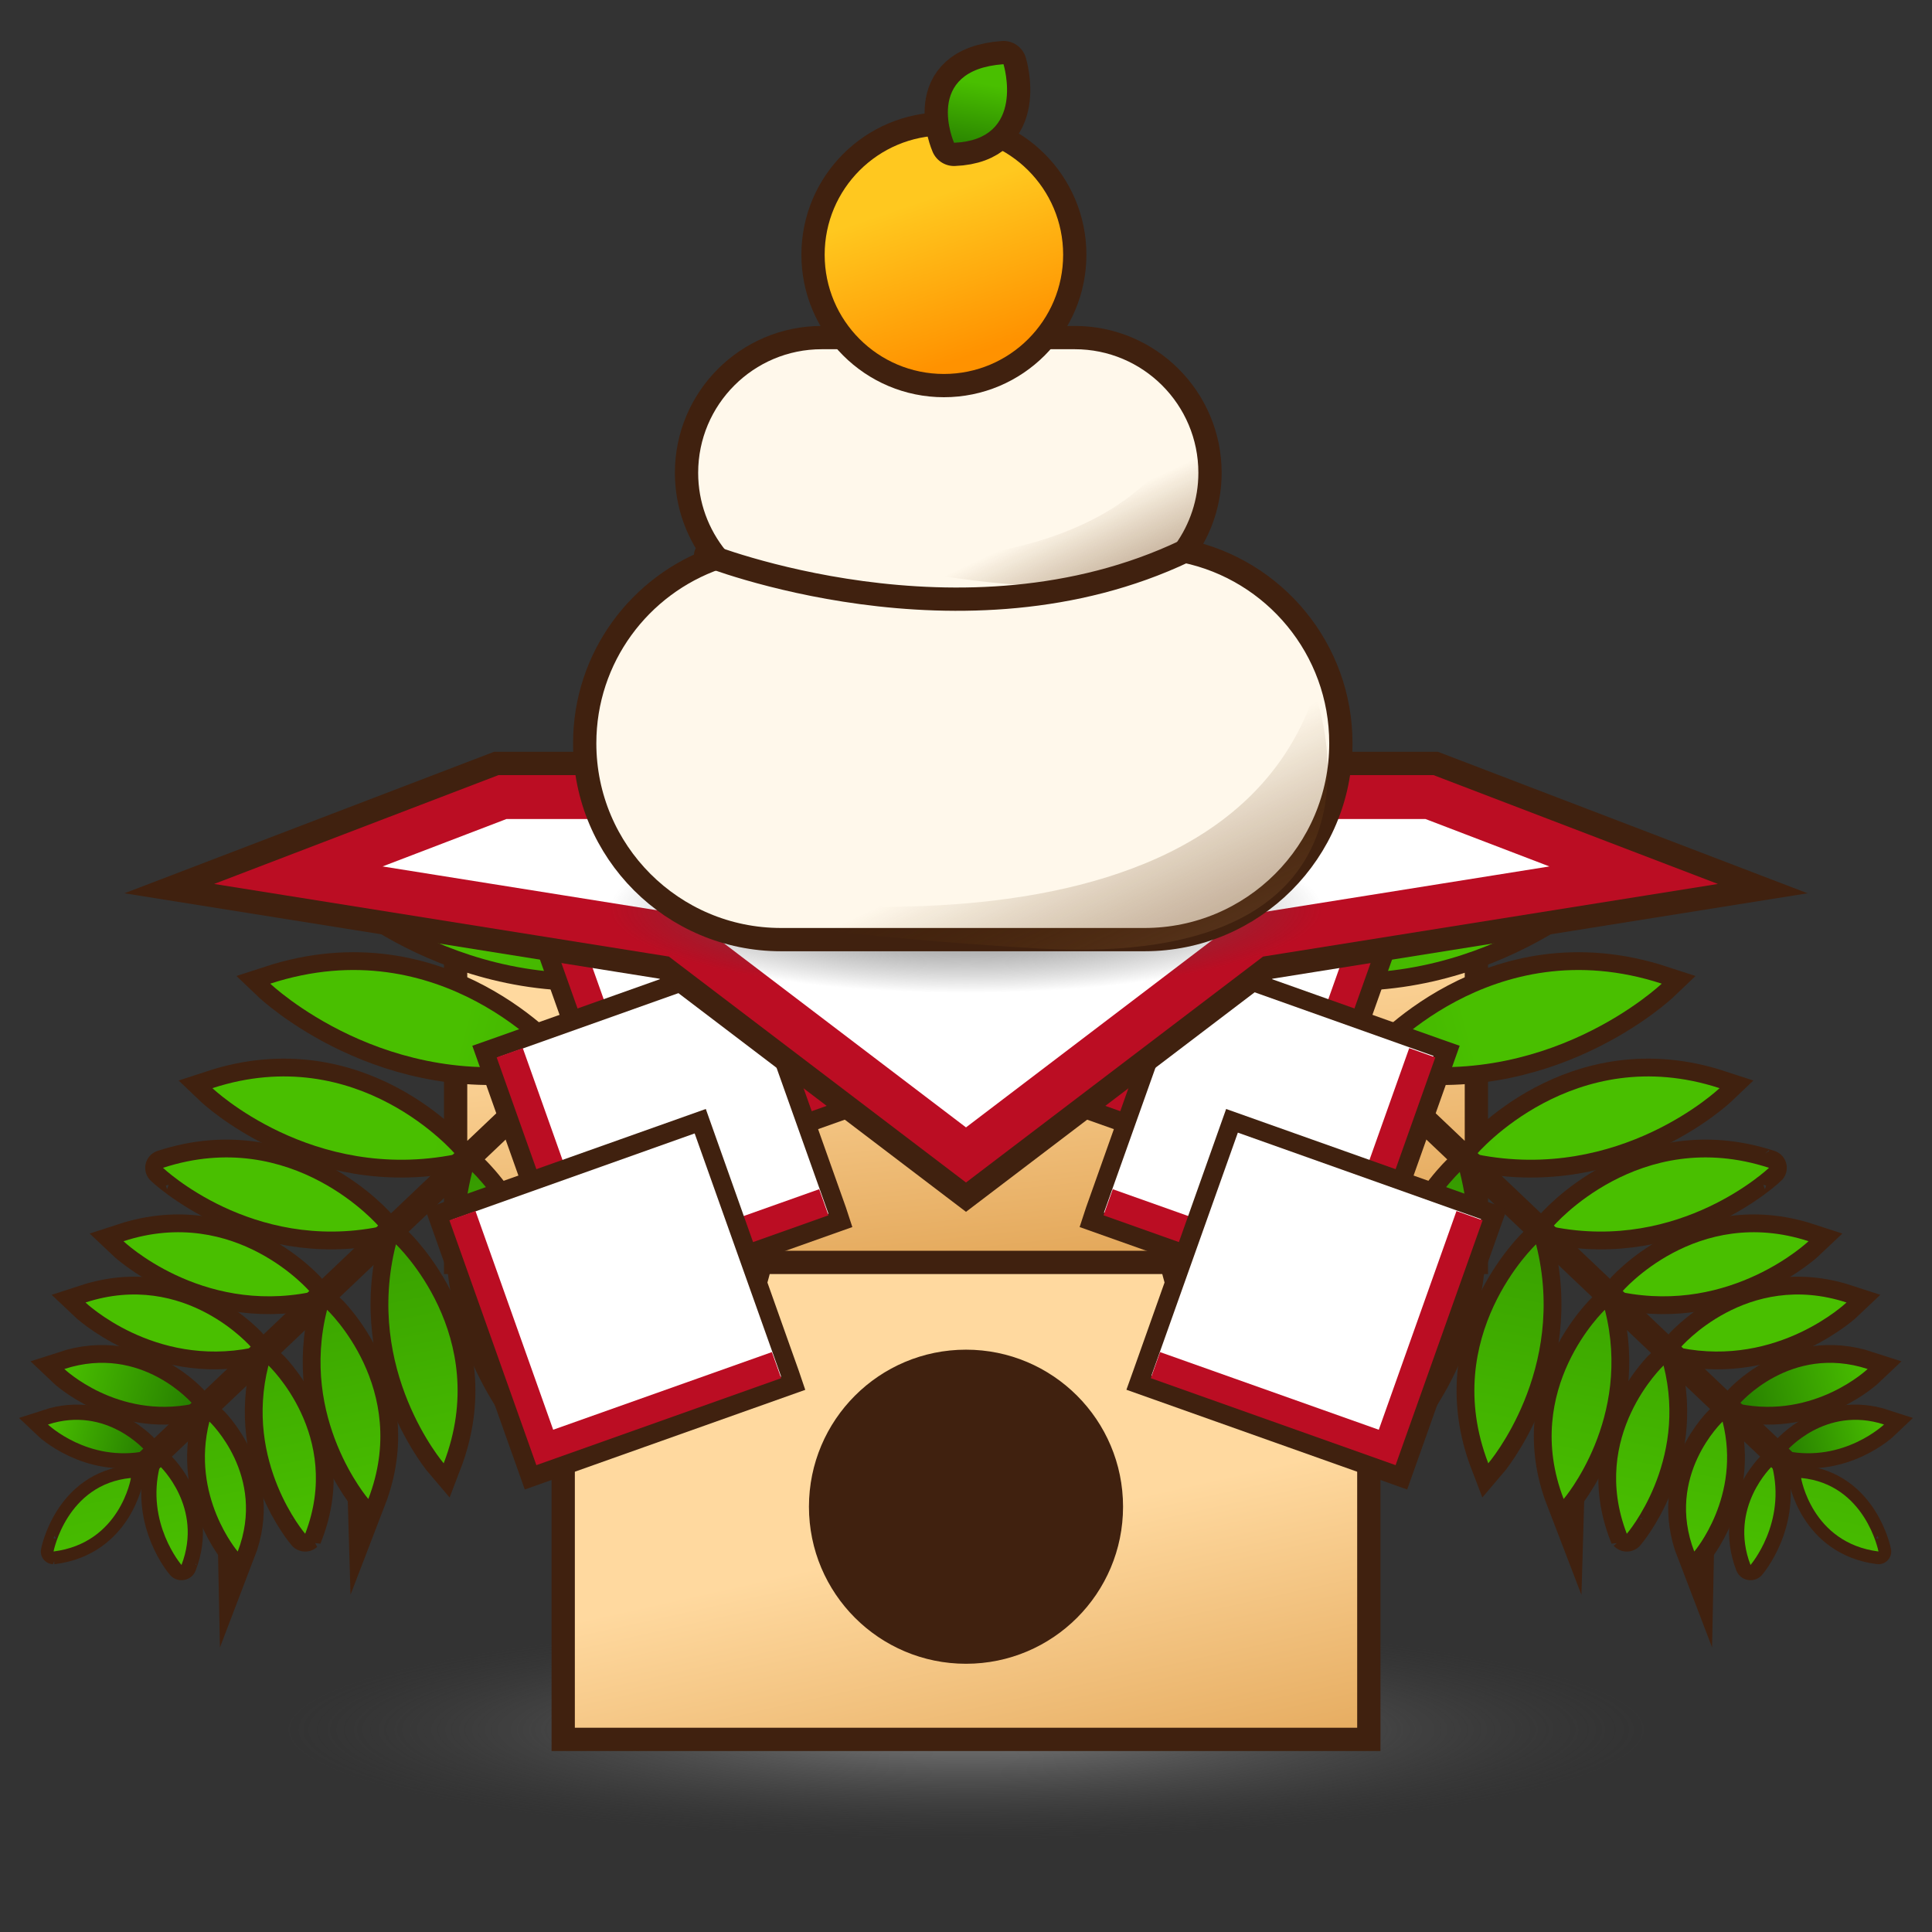 <?xml version="1.0" encoding="UTF-8"?>
<!-- Generated by phantom_svg. -->
<svg width="64px" height="64px" viewBox="0 0 64 64" preserveAspectRatio="none" xmlns="http://www.w3.org/2000/svg" xmlns:xlink="http://www.w3.org/1999/xlink" version="1.1">
  <rect x="0" y="0" width="64" height="64" fill="#333333" stroke="none"/>
  <g>
    <radialGradient id='SVGID_1_' cx='18.12' cy='59.42' r='13.053' gradientTransform='matrix(1.734 0 0 0.279 0.587 40.723)' gradientUnits='userSpaceOnUse'>
      <stop offset='0' style='stop-color:#7C7C7C'/>
      <stop offset='0.262' style='stop-color:#727272;stop-opacity:0.738'/>
      <stop offset='0.71' style='stop-color:#565656;stop-opacity:0.29'/>
      <stop offset='1' style='stop-color:#414141;stop-opacity:0'/>
    </radialGradient>
    <ellipse style='fill:url(#SVGID_1_);' cx='32' cy='57.276' rx='24.305' ry='4.597'/>
    <g>
      <linearGradient id='SVGID_2_' gradientUnits='userSpaceOnUse' x1='32.641' y1='50.667' x2='37.766' y2='73.667'>
        <stop offset='0' style='stop-color:#FFD99F'/>
        <stop offset='1' style='stop-color:#BF6700'/>
      </linearGradient>
      <rect x='18.657' y='37.966' style='fill:url(#SVGID_2_);stroke:#40210F;stroke-width:0.771;stroke-miterlimit:10;' width='26.687' height='19.653'/>
      <linearGradient id='SVGID_3_' gradientUnits='userSpaceOnUse' x1='31.657' y1='32.299' x2='34.066' y2='54.844'>
        <stop offset='0' style='stop-color:#FFD99F'/>
        <stop offset='1' style='stop-color:#BF6700'/>
      </linearGradient>
      <rect x='15.093' y='29.198' style='fill:url(#SVGID_3_);stroke:#40210F;stroke-width:0.771;stroke-miterlimit:10;' width='33.814' height='12.621'/>
      <circle style='fill:#40210F;stroke:#40210F;stroke-width:0.771;stroke-miterlimit:10;' cx='32' cy='49.912' r='4.817'/>
      <g>
        <g>
          <g>
            <path style='fill:none;stroke:#40210F;stroke-width:1.179;stroke-miterlimit:10;' d='M22.209,32.582
						c0,0,4.732,4.447,2.332,10.69C24.541,43.272,20.646,38.743,22.209,32.582z'/>
            <linearGradient id='SVGID_4_' gradientUnits='userSpaceOnUse' x1='-73.458' y1='11.983' x2='-57.175' y2='22.15' gradientTransform='matrix(-0.689 -0.725 0.725 -0.689 -33.699 2.782)'>
              <stop offset='0' style='stop-color:#49BF00'/>
              <stop offset='1' style='stop-color:#277F00'/>
            </linearGradient>
            <path style='fill:url(#SVGID_4_);' d='M22.209,32.582c0,0,4.732,4.447,2.332,10.69
						C24.541,43.272,20.646,38.743,22.209,32.582z'/>
          </g>
          <g>
            <path style='fill:none;stroke:#40210F;stroke-width:1.179;stroke-miterlimit:10;' d='M18.899,35.728
						c0,0,4.209,3.957,2.073,9.511C20.973,45.238,17.506,41.21,18.899,35.728z'/>
            <linearGradient id='SVGID_5_' gradientUnits='userSpaceOnUse' x1='-71.389' y1='8.674' x2='-55.109' y2='18.839' gradientTransform='matrix(-0.689 -0.725 0.725 -0.689 -33.699 2.782)'>
              <stop offset='0' style='stop-color:#49BF00'/>
              <stop offset='1' style='stop-color:#277F00'/>
            </linearGradient>
            <path style='fill:url(#SVGID_5_);' d='M18.899,35.728c0,0,4.209,3.957,2.073,9.511
						C20.973,45.238,17.506,41.21,18.899,35.728z'/>
          </g>
          <g>
            <path style='fill:none;stroke:#40210F;stroke-width:1.179;stroke-miterlimit:10;' d='M21.656,31.999
						c0,0-4.198-4.953-10.558-2.876C11.099,29.123,15.423,33.246,21.656,31.999z'/>
            <linearGradient id='SVGID_6_' gradientUnits='userSpaceOnUse' x1='-7.307' y1='17.2' x2='8.976' y2='27.367' gradientTransform='matrix(0.689 0.725 0.725 -0.689 8.83 47.485)'>
              <stop offset='0' style='stop-color:#49BF00'/>
              <stop offset='1' style='stop-color:#277F00'/>
            </linearGradient>
            <path style='fill:url(#SVGID_6_);' d='M21.656,31.999c0,0-4.198-4.953-10.558-2.876
						C11.099,29.123,15.423,33.246,21.656,31.999z'/>
          </g>
          <g>
            <path style='fill:none;stroke:#40210F;stroke-width:1.179;stroke-miterlimit:10;' d='M18.344,35.144
						c0,0-3.733-4.406-9.391-2.559C8.953,32.585,12.799,36.254,18.344,35.144z'/>
            <linearGradient id='SVGID_7_' gradientUnits='userSpaceOnUse' x1='-5.239' y1='13.891' x2='11.039' y2='24.056' gradientTransform='matrix(0.689 0.725 0.725 -0.689 8.83 47.485)'>
              <stop offset='0' style='stop-color:#49BF00'/>
              <stop offset='1' style='stop-color:#277F00'/>
            </linearGradient>
            <path style='fill:url(#SVGID_7_);' d='M18.344,35.144c0,0-3.733-4.406-9.391-2.559
						C8.953,32.585,12.799,36.254,18.344,35.144z'/>
          </g>
          <g>
            <path style='fill:none;stroke:#40210F;stroke-width:1.179;stroke-miterlimit:10;' d='M15.642,38.822
						c0,0,3.608,3.392,1.777,8.151C17.419,46.974,14.447,43.52,15.642,38.822z'/>
            <linearGradient id='SVGID_8_' gradientUnits='userSpaceOnUse' x1='-69.354' y1='5.413' x2='-53.073' y2='15.58' gradientTransform='matrix(-0.689 -0.725 0.725 -0.689 -33.699 2.782)'>
              <stop offset='0' style='stop-color:#49BF00'/>
              <stop offset='1' style='stop-color:#277F00'/>
            </linearGradient>
            <path style='fill:url(#SVGID_8_);' d='M15.642,38.822c0,0,3.608,3.392,1.777,8.151
						C17.419,46.974,14.447,43.52,15.642,38.822z'/>
          </g>
          <g>
            <path style='fill:none;stroke:#40210F;stroke-width:1.179;stroke-miterlimit:10;' d='M13.116,41.22
						c0,0,3.21,3.019,1.582,7.254C14.698,48.474,12.055,45.4,13.116,41.22z'/>
            <linearGradient id='SVGID_9_' gradientUnits='userSpaceOnUse' x1='-67.778' y1='2.889' x2='-51.495' y2='13.057' gradientTransform='matrix(-0.689 -0.725 0.725 -0.689 -33.699 2.782)'>
              <stop offset='0' style='stop-color:#49BF00'/>
              <stop offset='1' style='stop-color:#277F00'/>
            </linearGradient>
            <path style='fill:url(#SVGID_9_);' d='M13.116,41.22c0,0,3.21,3.019,1.582,7.254
						C14.698,48.474,12.055,45.4,13.116,41.22z'/>
          </g>
          <g>
            <path style='fill:none;stroke:#40210F;stroke-width:1.179;stroke-miterlimit:10;' d='M15.087,38.239
						c0,0-3.202-3.778-8.05-2.192C7.037,36.047,10.334,39.19,15.087,38.239z'/>
            <linearGradient id='SVGID_10_' gradientUnits='userSpaceOnUse' x1='-3.203' y1='10.63' x2='13.079' y2='20.797' gradientTransform='matrix(0.689 0.725 0.725 -0.689 8.83 47.485)'>
              <stop offset='0' style='stop-color:#49BF00'/>
              <stop offset='1' style='stop-color:#277F00'/>
            </linearGradient>
            <path style='fill:url(#SVGID_10_);' d='M15.087,38.239c0,0-3.202-3.778-8.05-2.192
						C7.037,36.047,10.334,39.19,15.087,38.239z'/>
          </g>
          <g>
            <path style='fill:none;stroke:#40210F;stroke-width:1.179;stroke-miterlimit:10;' d='M12.562,40.639
						c0,0-2.849-3.363-7.162-1.953C5.399,38.686,8.334,41.482,12.562,40.639z'/>
            <linearGradient id='SVGID_11_' gradientUnits='userSpaceOnUse' x1='-1.627' y1='8.106' x2='14.656' y2='18.274' gradientTransform='matrix(0.689 0.725 0.725 -0.689 8.83 47.485)'>
              <stop offset='0' style='stop-color:#49BF00'/>
              <stop offset='1' style='stop-color:#277F00'/>
            </linearGradient>
            <path style='fill:url(#SVGID_11_);' d='M12.562,40.639c0,0-2.849-3.363-7.162-1.953
						C5.399,38.686,8.334,41.482,12.562,40.639z'/>
          </g>
          <g>
            <path style='fill:none;stroke:#40210F;stroke-width:1.179;stroke-miterlimit:10;' d='M10.835,43.389
						c0,0,2.775,2.607,1.366,6.267C12.201,49.655,9.917,47.001,10.835,43.389z'/>
            <linearGradient id='SVGID_12_' gradientUnits='userSpaceOnUse' x1='-66.352' y1='0.605' x2='-50.074' y2='10.769' gradientTransform='matrix(-0.689 -0.725 0.725 -0.689 -33.699 2.782)'>
              <stop offset='0' style='stop-color:#49BF00'/>
              <stop offset='1' style='stop-color:#277F00'/>
            </linearGradient>
            <path style='fill:url(#SVGID_12_);' d='M10.835,43.389c0,0,2.775,2.607,1.366,6.267
						C12.201,49.655,9.917,47.001,10.835,43.389z'/>
          </g>
          <g>
            <path style='fill:none;stroke:#40210F;stroke-width:1.179;stroke-miterlimit:10;' d='M8.893,45.233
						c0,0,2.47,2.32,1.217,5.575C10.109,50.809,8.076,48.447,8.893,45.233z'/>
            <linearGradient id='SVGID_13_' gradientUnits='userSpaceOnUse' x1='-65.138' y1='-1.335' x2='-48.863' y2='8.827' gradientTransform='matrix(-0.689 -0.725 0.725 -0.689 -33.699 2.782)'>
              <stop offset='0' style='stop-color:#49BF00'/>
              <stop offset='1' style='stop-color:#277F00'/>
            </linearGradient>
            <path style='fill:url(#SVGID_13_);' d='M8.893,45.233c0,0,2.47,2.32,1.217,5.575
						C10.109,50.809,8.076,48.447,8.893,45.233z'/>
          </g>
          <g>
            <path style='fill:none;stroke:#40210F;stroke-width:1.179;stroke-miterlimit:10;' d='M10.281,42.805
						c0,0-2.461-2.905-6.19-1.688C4.091,41.117,6.626,43.536,10.281,42.805z'/>
            <linearGradient id='SVGID_14_' gradientUnits='userSpaceOnUse' x1='-0.201' y1='5.823' x2='16.081' y2='15.99' gradientTransform='matrix(0.689 0.725 0.725 -0.689 8.83 47.485)'>
              <stop offset='0' style='stop-color:#49BF00'/>
              <stop offset='1' style='stop-color:#277F00'/>
            </linearGradient>
            <path style='fill:url(#SVGID_14_);' d='M10.281,42.805c0,0-2.461-2.905-6.19-1.688
						C4.091,41.117,6.626,43.536,10.281,42.805z'/>
          </g>
          <g>
            <path style='fill:none;stroke:#40210F;stroke-width:1.179;stroke-miterlimit:10;' d='M8.34,44.649
						c0,0-2.191-2.586-5.508-1.502C2.832,43.147,5.088,45.3,8.34,44.649z'/>
            <linearGradient id='SVGID_15_' gradientUnits='userSpaceOnUse' x1='1.012' y1='3.882' x2='17.295' y2='14.05' gradientTransform='matrix(0.689 0.725 0.725 -0.689 8.83 47.485)'>
              <stop offset='0' style='stop-color:#49BF00'/>
              <stop offset='1' style='stop-color:#277F00'/>
            </linearGradient>
            <path style='fill:url(#SVGID_15_);' d='M8.34,44.649c0,0-2.191-2.586-5.508-1.502
						C2.832,43.147,5.088,45.3,8.34,44.649z'/>
          </g>
          <g>
            <path style='fill:none;stroke:#40210F;stroke-width:1.179;stroke-miterlimit:10;' d='M6.937,47.091
						c0,0,1.904,1.792,0.938,4.306C7.875,51.396,6.307,49.572,6.937,47.091z'/>
            <linearGradient id='SVGID_16_' gradientUnits='userSpaceOnUse' x1='-63.912' y1='-3.305' x2='-47.622' y2='6.868' gradientTransform='matrix(-0.689 -0.725 0.725 -0.689 -33.699 2.782)'>
              <stop offset='0' style='stop-color:#49BF00'/>
              <stop offset='1' style='stop-color:#277F00'/>
            </linearGradient>
            <path style='fill:url(#SVGID_16_);' d='M6.937,47.091c0,0,1.904,1.792,0.938,4.306
						C7.875,51.396,6.307,49.572,6.937,47.091z'/>
          </g>
          <g>
            <path style='fill:none;stroke:#40210F;stroke-width:1.008;stroke-miterlimit:10;' d='M5.296,48.568
						c0,0,1.449,1.362,0.716,3.274C6.012,51.843,4.817,50.457,5.296,48.568z'/>
            <linearGradient id='SVGID_17_' gradientUnits='userSpaceOnUse' x1='-62.89' y1='-4.938' x2='-46.608' y2='5.228' gradientTransform='matrix(-0.689 -0.725 0.725 -0.689 -33.699 2.782)'>
              <stop offset='0' style='stop-color:#49BF00'/>
              <stop offset='1' style='stop-color:#277F00'/>
            </linearGradient>
            <path style='fill:url(#SVGID_17_);' d='M5.296,48.568c0,0,1.449,1.362,0.716,3.274
						C6.012,51.843,4.817,50.457,5.296,48.568z'/>
          </g>
          <g>
            <path style='fill:none;stroke:#40210F;stroke-width:1.179;stroke-miterlimit:10;' d='M6.382,46.508
						c0,0-1.689-1.994-4.25-1.158C2.132,45.35,3.873,47.011,6.382,46.508z'/>
            <linearGradient id='SVGID_18_' gradientUnits='userSpaceOnUse' x1='-6.186' y1='-3.348' x2='-2.449' y2='-1.015' gradientTransform='matrix(0.689 0.725 0.725 -0.689 8.83 47.485)'>
              <stop offset='0' style='stop-color:#49BF00'/>
              <stop offset='1' style='stop-color:#277F00'/>
            </linearGradient>
            <path style='fill:url(#SVGID_18_);' d='M6.382,46.508c0,0-1.689-1.994-4.25-1.158
						C2.132,45.35,3.873,47.011,6.382,46.508z'/>
          </g>
          <g>
            <path style='fill:none;stroke:#40210F;stroke-width:1.008;stroke-miterlimit:10;' d='M4.822,48.069
						c0,0-1.286-1.516-3.233-0.88C1.589,47.189,2.913,48.451,4.822,48.069z'/>
            <linearGradient id='SVGID_19_' gradientUnits='userSpaceOnUse' x1='-5.221' y1='-5.018' x2='-2.379' y2='-3.243' gradientTransform='matrix(0.689 0.725 0.725 -0.689 8.83 47.485)'>
              <stop offset='0' style='stop-color:#49BF00'/>
              <stop offset='1' style='stop-color:#277F00'/>
            </linearGradient>
            <path style='fill:url(#SVGID_19_);' d='M4.822,48.069c0,0-1.286-1.516-3.233-0.88
						C1.589,47.189,2.913,48.451,4.822,48.069z'/>
          </g>
          <g>
            <path style='fill:none;stroke:#40210F;stroke-width:0.844;stroke-miterlimit:10;' d='M4.338,48.959
						c0,0-0.354,2.155-2.564,2.436C1.773,51.395,2.204,49.164,4.338,48.959z'/>
            <linearGradient id='SVGID_20_' gradientUnits='userSpaceOnUse' x1='-61.515' y1='-7.141' x2='-45.233' y2='3.026' gradientTransform='matrix(-0.689 -0.725 0.725 -0.689 -33.699 2.782)'>
              <stop offset='0' style='stop-color:#49BF00'/>
              <stop offset='1' style='stop-color:#277F00'/>
            </linearGradient>
            <path style='fill:url(#SVGID_20_);' d='M4.338,48.959c0,0-0.354,2.155-2.564,2.436
						C1.773,51.395,2.204,49.164,4.338,48.959z'/>
          </g>
          <linearGradient id='SVGID_21_' gradientUnits='userSpaceOnUse' x1='-68.714' y1='4.387' x2='-52.433' y2='14.553' gradientTransform='matrix(-0.689 -0.725 0.725 -0.689 -33.699 2.782)'>
            <stop offset='0' style='stop-color:#49BF00'/>
            <stop offset='1' style='stop-color:#277F00'/>
          </linearGradient>
          <line style='fill:url(#SVGID_21_);stroke:#40210F;stroke-width:0.844;stroke-miterlimit:10;' x1='4.338' y1='48.959' x2='25.007' y2='29.324'/>
        </g>
        <g>
          <g>
            <path style='fill:none;stroke:#40210F;stroke-width:1.179;stroke-miterlimit:10;' d='M41.791,32.582
						c0,0-4.732,4.447-2.332,10.69C39.459,43.272,43.354,38.743,41.791,32.582z'/>
            <linearGradient id='SVGID_22_' gradientUnits='userSpaceOnUse' x1='-91.126' y1='30.58' x2='-74.844' y2='40.747' gradientTransform='matrix(0.689 -0.725 -0.725 -0.689 123.349 2.782)'>
              <stop offset='0' style='stop-color:#49BF00'/>
              <stop offset='1' style='stop-color:#277F00'/>
            </linearGradient>
            <path style='fill:url(#SVGID_22_);' d='M41.791,32.582c0,0-4.732,4.447-2.332,10.69
						C39.459,43.272,43.354,38.743,41.791,32.582z'/>
          </g>
          <g>
            <path style='fill:none;stroke:#40210F;stroke-width:1.179;stroke-miterlimit:10;' d='M45.101,35.728
						c0,0-4.209,3.957-2.074,9.511C43.026,45.238,46.494,41.21,45.101,35.728z'/>
            <linearGradient id='SVGID_23_' gradientUnits='userSpaceOnUse' x1='-89.058' y1='27.271' x2='-72.778' y2='37.437' gradientTransform='matrix(0.689 -0.725 -0.725 -0.689 123.349 2.782)'>
              <stop offset='0' style='stop-color:#49BF00'/>
              <stop offset='1' style='stop-color:#277F00'/>
            </linearGradient>
            <path style='fill:url(#SVGID_23_);' d='M45.101,35.728c0,0-4.209,3.957-2.074,9.511
						C43.026,45.238,46.494,41.21,45.101,35.728z'/>
          </g>
          <g>
            <path style='fill:none;stroke:#40210F;stroke-width:1.179;stroke-miterlimit:10;' d='M42.345,31.999
						c0,0,4.197-4.953,10.557-2.876C52.901,29.123,48.578,33.246,42.345,31.999z'/>
            <linearGradient id='SVGID_24_' gradientUnits='userSpaceOnUse' x1='10.358' y1='35.797' x2='26.641' y2='45.964' gradientTransform='matrix(-0.689 0.725 -0.725 -0.689 80.819 47.485)'>
              <stop offset='0' style='stop-color:#49BF00'/>
              <stop offset='1' style='stop-color:#277F00'/>
            </linearGradient>
            <path style='fill:url(#SVGID_24_);' d='M42.345,31.999c0,0,4.197-4.953,10.557-2.876
						C52.901,29.123,48.578,33.246,42.345,31.999z'/>
          </g>
          <g>
            <path style='fill:none;stroke:#40210F;stroke-width:1.179;stroke-miterlimit:10;' d='M45.655,35.144
						c0,0,3.734-4.406,9.392-2.559C55.047,32.585,51.201,36.254,45.655,35.144z'/>
            <linearGradient id='SVGID_25_' gradientUnits='userSpaceOnUse' x1='12.426' y1='32.488' x2='28.705' y2='42.654' gradientTransform='matrix(-0.689 0.725 -0.725 -0.689 80.819 47.485)'>
              <stop offset='0' style='stop-color:#49BF00'/>
              <stop offset='1' style='stop-color:#277F00'/>
            </linearGradient>
            <path style='fill:url(#SVGID_25_);' d='M45.655,35.144c0,0,3.734-4.406,9.392-2.559
						C55.047,32.585,51.201,36.254,45.655,35.144z'/>
          </g>
          <g>
            <path style='fill:none;stroke:#40210F;stroke-width:1.179;stroke-miterlimit:10;' d='M48.358,38.822
						c0,0-3.608,3.392-1.778,8.151C46.58,46.974,49.553,43.52,48.358,38.822z'/>
            <linearGradient id='SVGID_26_' gradientUnits='userSpaceOnUse' x1='-87.023' y1='24.01' x2='-70.742' y2='34.177' gradientTransform='matrix(0.689 -0.725 -0.725 -0.689 123.349 2.782)'>
              <stop offset='0' style='stop-color:#49BF00'/>
              <stop offset='1' style='stop-color:#277F00'/>
            </linearGradient>
            <path style='fill:url(#SVGID_26_);' d='M48.358,38.822c0,0-3.608,3.392-1.778,8.151
						C46.58,46.974,49.553,43.52,48.358,38.822z'/>
          </g>
          <g>
            <path style='fill:none;stroke:#40210F;stroke-width:1.179;stroke-miterlimit:10;' d='M50.884,41.22
						c0,0-3.211,3.019-1.583,7.254C49.301,48.474,51.945,45.4,50.884,41.22z'/>
            <linearGradient id='SVGID_27_' gradientUnits='userSpaceOnUse' x1='-85.447' y1='21.486' x2='-69.162' y2='31.655' gradientTransform='matrix(0.689 -0.725 -0.725 -0.689 123.349 2.782)'>
              <stop offset='0' style='stop-color:#49BF00'/>
              <stop offset='1' style='stop-color:#277F00'/>
            </linearGradient>
            <path style='fill:url(#SVGID_27_);' d='M50.884,41.22c0,0-3.211,3.019-1.583,7.254
						C49.301,48.474,51.945,45.4,50.884,41.22z'/>
          </g>
          <g>
            <path style='fill:none;stroke:#40210F;stroke-width:1.179;stroke-miterlimit:10;' d='M48.913,38.239
						c0,0,3.201-3.778,8.05-2.192C56.963,36.047,53.667,39.19,48.913,38.239z'/>
            <linearGradient id='SVGID_28_' gradientUnits='userSpaceOnUse' x1='14.462' y1='29.227' x2='30.744' y2='39.394' gradientTransform='matrix(-0.689 0.725 -0.725 -0.689 80.819 47.485)'>
              <stop offset='0' style='stop-color:#49BF00'/>
              <stop offset='1' style='stop-color:#277F00'/>
            </linearGradient>
            <path style='fill:url(#SVGID_28_);' d='M48.913,38.239c0,0,3.201-3.778,8.05-2.192
						C56.963,36.047,53.667,39.19,48.913,38.239z'/>
          </g>
          <g>
            <path style='fill:none;stroke:#40210F;stroke-width:1.179;stroke-miterlimit:10;' d='M51.438,40.639
						c0,0,2.848-3.363,7.162-1.953C58.601,38.686,55.667,41.482,51.438,40.639z'/>
            <linearGradient id='SVGID_29_' gradientUnits='userSpaceOnUse' x1='16.038' y1='26.704' x2='32.319' y2='36.87' gradientTransform='matrix(-0.689 0.725 -0.725 -0.689 80.819 47.485)'>
              <stop offset='0' style='stop-color:#49BF00'/>
              <stop offset='1' style='stop-color:#277F00'/>
            </linearGradient>
            <path style='fill:url(#SVGID_29_);' d='M51.438,40.639c0,0,2.848-3.363,7.162-1.953
						C58.601,38.686,55.667,41.482,51.438,40.639z'/>
          </g>
          <g>
            <path style='fill:none;stroke:#40210F;stroke-width:1.179;stroke-miterlimit:10;' d='M53.164,43.389
						c0,0-2.773,2.607-1.366,6.267C51.798,49.655,54.083,47.001,53.164,43.389z'/>
            <linearGradient id='SVGID_30_' gradientUnits='userSpaceOnUse' x1='-84.02' y1='19.202' x2='-67.743' y2='29.366' gradientTransform='matrix(0.689 -0.725 -0.725 -0.689 123.349 2.782)'>
              <stop offset='0' style='stop-color:#49BF00'/>
              <stop offset='1' style='stop-color:#277F00'/>
            </linearGradient>
            <path style='fill:url(#SVGID_30_);' d='M53.164,43.389c0,0-2.773,2.607-1.366,6.267
						C51.798,49.655,54.083,47.001,53.164,43.389z'/>
          </g>
          <g>
            <path style='fill:none;stroke:#40210F;stroke-width:1.179;stroke-miterlimit:10;' d='M55.108,45.233
						c0,0-2.471,2.32-1.218,5.575C53.891,50.809,55.924,48.447,55.108,45.233z'/>
            <linearGradient id='SVGID_31_' gradientUnits='userSpaceOnUse' x1='-82.807' y1='17.261' x2='-66.529' y2='27.425' gradientTransform='matrix(0.689 -0.725 -0.725 -0.689 123.349 2.782)'>
              <stop offset='0' style='stop-color:#49BF00'/>
              <stop offset='1' style='stop-color:#277F00'/>
            </linearGradient>
            <path style='fill:url(#SVGID_31_);' d='M55.108,45.233c0,0-2.471,2.32-1.218,5.575
						C53.891,50.809,55.924,48.447,55.108,45.233z'/>
          </g>
          <g>
            <path style='fill:none;stroke:#40210F;stroke-width:1.179;stroke-miterlimit:10;' d='M53.719,42.805
						c0,0,2.462-2.905,6.191-1.688C59.91,41.117,57.374,43.536,53.719,42.805z'/>
            <linearGradient id='SVGID_32_' gradientUnits='userSpaceOnUse' x1='17.465' y1='24.42' x2='33.75' y2='34.589' gradientTransform='matrix(-0.689 0.725 -0.725 -0.689 80.819 47.485)'>
              <stop offset='0' style='stop-color:#49BF00'/>
              <stop offset='1' style='stop-color:#277F00'/>
            </linearGradient>
            <path style='fill:url(#SVGID_32_);' d='M53.719,42.805c0,0,2.462-2.905,6.191-1.688
						C59.91,41.117,57.374,43.536,53.719,42.805z'/>
          </g>
          <g>
            <path style='fill:none;stroke:#40210F;stroke-width:1.179;stroke-miterlimit:10;' d='M55.66,44.649
						c0,0,2.19-2.586,5.508-1.502C61.168,43.147,58.912,45.3,55.66,44.649z'/>
            <linearGradient id='SVGID_33_' gradientUnits='userSpaceOnUse' x1='18.677' y1='22.479' x2='34.96' y2='32.647' gradientTransform='matrix(-0.689 0.725 -0.725 -0.689 80.819 47.485)'>
              <stop offset='0' style='stop-color:#49BF00'/>
              <stop offset='1' style='stop-color:#277F00'/>
            </linearGradient>
            <path style='fill:url(#SVGID_33_);' d='M55.66,44.649c0,0,2.19-2.586,5.508-1.502
						C61.168,43.147,58.912,45.3,55.66,44.649z'/>
          </g>
          <g>
            <path style='fill:none;stroke:#40210F;stroke-width:1.179;stroke-miterlimit:10;' d='M57.063,47.091
						c0,0-1.905,1.792-0.938,4.306C56.125,51.396,57.694,49.572,57.063,47.091z'/>
            <linearGradient id='SVGID_34_' gradientUnits='userSpaceOnUse' x1='-81.58' y1='15.292' x2='-65.293' y2='25.463' gradientTransform='matrix(0.689 -0.725 -0.725 -0.689 123.349 2.782)'>
              <stop offset='0' style='stop-color:#49BF00'/>
              <stop offset='1' style='stop-color:#277F00'/>
            </linearGradient>
            <path style='fill:url(#SVGID_34_);' d='M57.063,47.091c0,0-1.905,1.792-0.938,4.306
						C56.125,51.396,57.694,49.572,57.063,47.091z'/>
          </g>
          <g>
            <path style='fill:none;stroke:#40210F;stroke-width:1.008;stroke-miterlimit:10;' d='M58.704,48.568
						c0,0-1.449,1.362-0.716,3.274C57.988,51.843,59.183,50.457,58.704,48.568z'/>
            <linearGradient id='SVGID_35_' gradientUnits='userSpaceOnUse' x1='-80.557' y1='13.659' x2='-64.275' y2='23.826' gradientTransform='matrix(0.689 -0.725 -0.725 -0.689 123.349 2.782)'>
              <stop offset='0' style='stop-color:#49BF00'/>
              <stop offset='1' style='stop-color:#277F00'/>
            </linearGradient>
            <path style='fill:url(#SVGID_35_);' d='M58.704,48.568c0,0-1.449,1.362-0.716,3.274
						C57.988,51.843,59.183,50.457,58.704,48.568z'/>
          </g>
          <g>
            <path style='fill:none;stroke:#40210F;stroke-width:1.179;stroke-miterlimit:10;' d='M57.618,46.508
						c0,0,1.689-1.994,4.25-1.158C61.868,45.35,60.127,47.011,57.618,46.508z'/>
            <linearGradient id='SVGID_36_' gradientUnits='userSpaceOnUse' x1='11.479' y1='15.249' x2='15.216' y2='17.582' gradientTransform='matrix(-0.689 0.725 -0.725 -0.689 80.819 47.485)'>
              <stop offset='0' style='stop-color:#49BF00'/>
              <stop offset='1' style='stop-color:#277F00'/>
            </linearGradient>
            <path style='fill:url(#SVGID_36_);' d='M57.618,46.508c0,0,1.689-1.994,4.25-1.158
						C61.868,45.35,60.127,47.011,57.618,46.508z'/>
          </g>
          <g>
            <path style='fill:none;stroke:#40210F;stroke-width:1.008;stroke-miterlimit:10;' d='M59.178,48.069
						c0,0,1.286-1.516,3.233-0.88C62.411,47.189,61.087,48.451,59.178,48.069z'/>
            <linearGradient id='SVGID_37_' gradientUnits='userSpaceOnUse' x1='12.445' y1='13.58' x2='15.288' y2='15.355' gradientTransform='matrix(-0.689 0.725 -0.725 -0.689 80.819 47.485)'>
              <stop offset='0' style='stop-color:#49BF00'/>
              <stop offset='1' style='stop-color:#277F00'/>
            </linearGradient>
            <path style='fill:url(#SVGID_37_);' d='M59.178,48.069c0,0,1.286-1.516,3.233-0.88
						C62.411,47.189,61.087,48.451,59.178,48.069z'/>
          </g>
          <g>
            <path style='fill:none;stroke:#40210F;stroke-width:0.844;stroke-miterlimit:10;' d='M59.663,48.959
						c0,0,0.354,2.155,2.564,2.436C62.228,51.395,61.796,49.164,59.663,48.959z'/>
            <linearGradient id='SVGID_38_' gradientUnits='userSpaceOnUse' x1='-79.184' y1='11.454' x2='-62.894' y2='21.626' gradientTransform='matrix(0.689 -0.725 -0.725 -0.689 123.349 2.782)'>
              <stop offset='0' style='stop-color:#49BF00'/>
              <stop offset='1' style='stop-color:#277F00'/>
            </linearGradient>
            <path style='fill:url(#SVGID_38_);' d='M59.663,48.959c0,0,0.354,2.155,2.564,2.436
						C62.228,51.395,61.796,49.164,59.663,48.959z'/>
          </g>
          <linearGradient id='SVGID_39_' gradientUnits='userSpaceOnUse' x1='-86.382' y1='22.983' x2='-70.101' y2='33.149' gradientTransform='matrix(0.689 -0.725 -0.725 -0.689 123.349 2.782)'>
            <stop offset='0' style='stop-color:#49BF00'/>
            <stop offset='1' style='stop-color:#277F00'/>
          </linearGradient>
          <line style='fill:url(#SVGID_39_);stroke:#40210F;stroke-width:0.844;stroke-miterlimit:10;' x1='59.663' y1='48.959' x2='38.993' y2='29.324'/>
        </g>
      </g>
      <g>
        <g>
          <g>
            <polygon style='fill:none;stroke:#40210F;stroke-width:1.263;stroke-miterlimit:10;' points='29.166,35.94 
						28.878,35.13 26.304,27.883 19.059,30.457 18.246,30.745 18.193,30.764 
						21.074,38.875 29.184,35.994 					'/>
            <g>
              <rect x='19.432' y='29.067' transform='matrix(0.335 0.942 -0.942 0.335 47.187 -0.159)' style='fill:#FFFFFF;' width='8.549' height='8.551'/>
              <polygon style='fill:#BB0D23;' points='28.878,35.13 21.633,37.702 19.059,30.457 
							18.193,30.764 21.074,38.875 29.184,35.994 						'/>
            </g>
          </g>
          <g>
            <polygon style='fill:none;stroke:#40210F;stroke-width:1.263;stroke-miterlimit:10;' points='27.425,40.204 
						27.137,39.394 24.563,32.147 17.318,34.721 16.507,35.009 16.453,35.028 
						19.334,43.14 27.443,40.259 					'/>
            <g>
              <rect x='17.691' y='33.332' transform='matrix(0.335 0.942 -0.942 0.335 50.051 4.319)' style='fill:#FFFFFF;' width='8.551' height='8.55'/>
              <polygon style='fill:#BB0D23;' points='27.137,39.394 19.892,41.967 17.318,34.721 
							16.453,35.028 19.334,43.14 27.443,40.259 						'/>
            </g>
          </g>
          <g>
            <polygon style='fill:none;stroke:#40210F;stroke-width:1.263;stroke-miterlimit:10;' points='25.859,45.601 
						25.57,44.79 22.997,37.543 15.751,40.117 14.939,40.405 14.887,40.424 
						17.768,48.535 25.877,45.654 					'/>
            <g>
              <rect x='16.124' y='38.727' transform='matrix(0.335 0.942 -0.942 0.335 54.091 9.384)' style='fill:#FFFFFF;' width='8.55' height='8.551'/>
              <polygon style='fill:#BB0D23;' points='25.57,44.79 18.325,47.362 15.751,40.117 
							14.887,40.424 17.768,48.535 25.877,45.654 						'/>
            </g>
          </g>
        </g>
        <g>
          <g>
            <polygon style='fill:none;stroke:#40210F;stroke-width:1.263;stroke-miterlimit:10;' points='34.833,35.94 
						35.122,35.13 37.695,27.883 44.941,30.457 45.752,30.745 45.807,30.764 
						42.925,38.875 34.814,35.994 					'/>
            <g>
              <rect x='36.018' y='29.067' transform='matrix(-0.335 0.942 -0.942 -0.335 85.201 6.538)' style='fill:#FFFFFF;' width='8.549' height='8.55'/>
              <polygon style='fill:#BB0D23;' points='35.122,35.13 42.367,37.702 44.941,30.457 
							45.807,30.764 42.925,38.875 34.814,35.994 						'/>
            </g>
          </g>
          <g>
            <polygon style='fill:none;stroke:#40210F;stroke-width:1.263;stroke-miterlimit:10;' points='36.574,40.204 
						36.862,39.394 39.436,32.147 46.682,34.721 47.492,35.009 47.546,35.028 
						44.666,43.14 36.556,40.259 					'/>
            <g>
              <rect x='37.759' y='33.332' transform='matrix(-0.335 0.942 -0.942 -0.335 91.536 10.576)' style='fill:#FFFFFF;' width='8.55' height='8.55'/>
              <polygon style='fill:#BB0D23;' points='36.862,39.394 44.106,41.967 46.682,34.721 
							47.546,35.028 44.666,43.14 36.556,40.259 						'/>
            </g>
          </g>
          <g>
            <polygon style='fill:none;stroke:#40210F;stroke-width:1.263;stroke-miterlimit:10;' points='38.141,45.601 
						38.429,44.79 41.001,37.543 48.248,40.117 49.06,40.405 49.113,40.424 
						46.231,48.535 38.122,45.654 					'/>
            <g>
              <rect x='39.324' y='38.727' transform='matrix(-0.335 0.942 -0.942 -0.335 98.716 16.315)' style='fill:#FFFFFF;' width='8.55' height='8.552'/>
              <polygon style='fill:#BB0D23;' points='38.429,44.79 45.674,47.362 48.248,40.117 
							49.113,40.424 46.231,48.535 38.122,45.654 						'/>
            </g>
          </g>
        </g>
      </g>
      <polygon style='fill:#FFFFFF;stroke:#40210F;stroke-width:3;stroke-miterlimit:10;' points='41.546,30.999 
			54.117,28.992 47.355,26.404 39.511,26.404 38.932,27.899 25.068,27.899 
			24.489,26.404 16.644,26.404 9.883,28.992 22.453,30.999 32,38.259 		'/>
      <polygon style='fill:#FFFFFF;stroke:#BB0D23;stroke-width:1.453;stroke-miterlimit:10;' points='41.546,30.999 
			54.117,28.992 47.355,26.404 39.511,26.404 38.932,27.899 25.068,27.899 
			24.489,26.404 16.644,26.404 9.883,28.992 22.453,30.999 32,38.259 		'/>
      <radialGradient id='SVGID_40_' cx='18.065' cy='43.238' r='8.084' gradientTransform='matrix(1.46 0 0 0.346 5.623 15.135)' gradientUnits='userSpaceOnUse'>
        <stop offset='0' style='stop-color:#7C7C7C'/>
        <stop offset='0.262' style='stop-color:#727272;stop-opacity:0.738'/>
        <stop offset='0.71' style='stop-color:#565656;stop-opacity:0.29'/>
        <stop offset='1' style='stop-color:#414141;stop-opacity:0'/>
      </radialGradient>
      <ellipse style='fill:url(#SVGID_40_);' cx='32' cy='30.089' rx='12.678' ry='3.534'/>
      <g>
        <path style='fill:#FFF8EB;' d='M39.25,18.258c0.522-0.732,0.833-1.627,0.833-2.595
				c0-2.475-2.006-4.48-4.48-4.48h-8.381c-2.475,0-4.48,2.006-4.48,4.48
				c0,1.069,0.376,2.051,1,2.82c-2.543,0.883-4.373,3.295-4.373,6.14
				c0,3.591,2.911,6.503,6.503,6.503h12.043c3.591,0,6.503-2.912,6.503-6.503
				C44.419,21.488,42.2,18.873,39.25,18.258z'/>
      </g>
      <linearGradient id='SVGID_41_' gradientUnits='userSpaceOnUse' x1='34.61' y1='17.523' x2='37.405' y2='23.497'>
        <stop offset='0' style='stop-color:#5F3300;stop-opacity:0'/>
        <stop offset='1' style='stop-color:#856159'/>
      </linearGradient>
      <path style='fill:url(#SVGID_41_);' d='M28.233,18.505c0,0,9.056,0.964,11.368-4.913
			C39.601,13.592,44.419,22.166,28.233,18.505z'/>
      <g>
        <path style='fill:none;stroke:#40210F;stroke-width:0.771;stroke-linecap:round;stroke-linejoin:round;stroke-miterlimit:10;' d='
				M39.25,18.258c0.522-0.732,0.833-1.627,0.833-2.595
				c0-2.475-2.006-4.48-4.48-4.48h-8.381c-2.475,0-4.48,2.006-4.48,4.48
				c0,1.069,0.376,2.051,1,2.82c-2.543,0.883-4.373,3.295-4.373,6.14
				c0,3.591,2.911,6.503,6.503,6.503h12.043c3.591,0,6.503-2.912,6.503-6.503
				C44.419,21.488,42.2,18.873,39.25,18.258z'/>
      </g>
      <g>
        <circle style='fill:none;stroke:#40210F;stroke-width:1.541;stroke-linecap:round;stroke-linejoin:round;stroke-miterlimit:10;' cx='31.268' cy='8.438' r='3.95'/>
        <linearGradient id='SVGID_42_' gradientUnits='userSpaceOnUse' x1='30.645' y1='6.604' x2='32.379' y2='11.711'>
          <stop offset='0' style='stop-color:#FFC81F'/>
          <stop offset='1' style='stop-color:#FF9200'/>
        </linearGradient>
        <circle style='fill:url(#SVGID_42_);' cx='31.268' cy='8.438' r='3.95'/>
      </g>
      <linearGradient id='SVGID_43_' gradientUnits='userSpaceOnUse' x1='33.655' y1='27.899' x2='39.076' y2='39.489'>
        <stop offset='0' style='stop-color:#5F3300;stop-opacity:0'/>
        <stop offset='1' style='stop-color:#856159'/>
      </linearGradient>
      <path style='fill:url(#SVGID_43_);' d='M22.164,29.392c0,0,18.015,3.66,21.388-6.455
			c0,0,3.468,9.248-9.25,8.478C21.585,30.644,22.164,29.392,22.164,29.392z'/>
      <g>
        <path style='fill:none;stroke:#40210F;stroke-width:1.541;stroke-linecap:round;stroke-linejoin:round;stroke-miterlimit:10;' d='
				M31.604,4.729c0,0-1.059-2.409,1.638-2.602
				C33.242,2.127,34.014,4.632,31.604,4.729z'/>
        <linearGradient id='SVGID_44_' gradientUnits='userSpaceOnUse' x1='32.483' y1='2.755' x2='32.098' y2='5.068'>
          <stop offset='0' style='stop-color:#49BF00'/>
          <stop offset='1' style='stop-color:#277F00'/>
        </linearGradient>
        <path style='fill:url(#SVGID_44_);' d='M31.604,4.729c0,0-1.059-2.409,1.638-2.602
				C33.242,2.127,34.014,4.632,31.604,4.729z'/>
      </g>
      <path style='fill:none;stroke:#40210F;stroke-width:0.771;stroke-linecap:round;stroke-linejoin:round;stroke-miterlimit:10;' d='
			M23.375,18.373c0,0,8.5,3.395,15.875-0.115'/>
    </g>
  </g>
</svg>